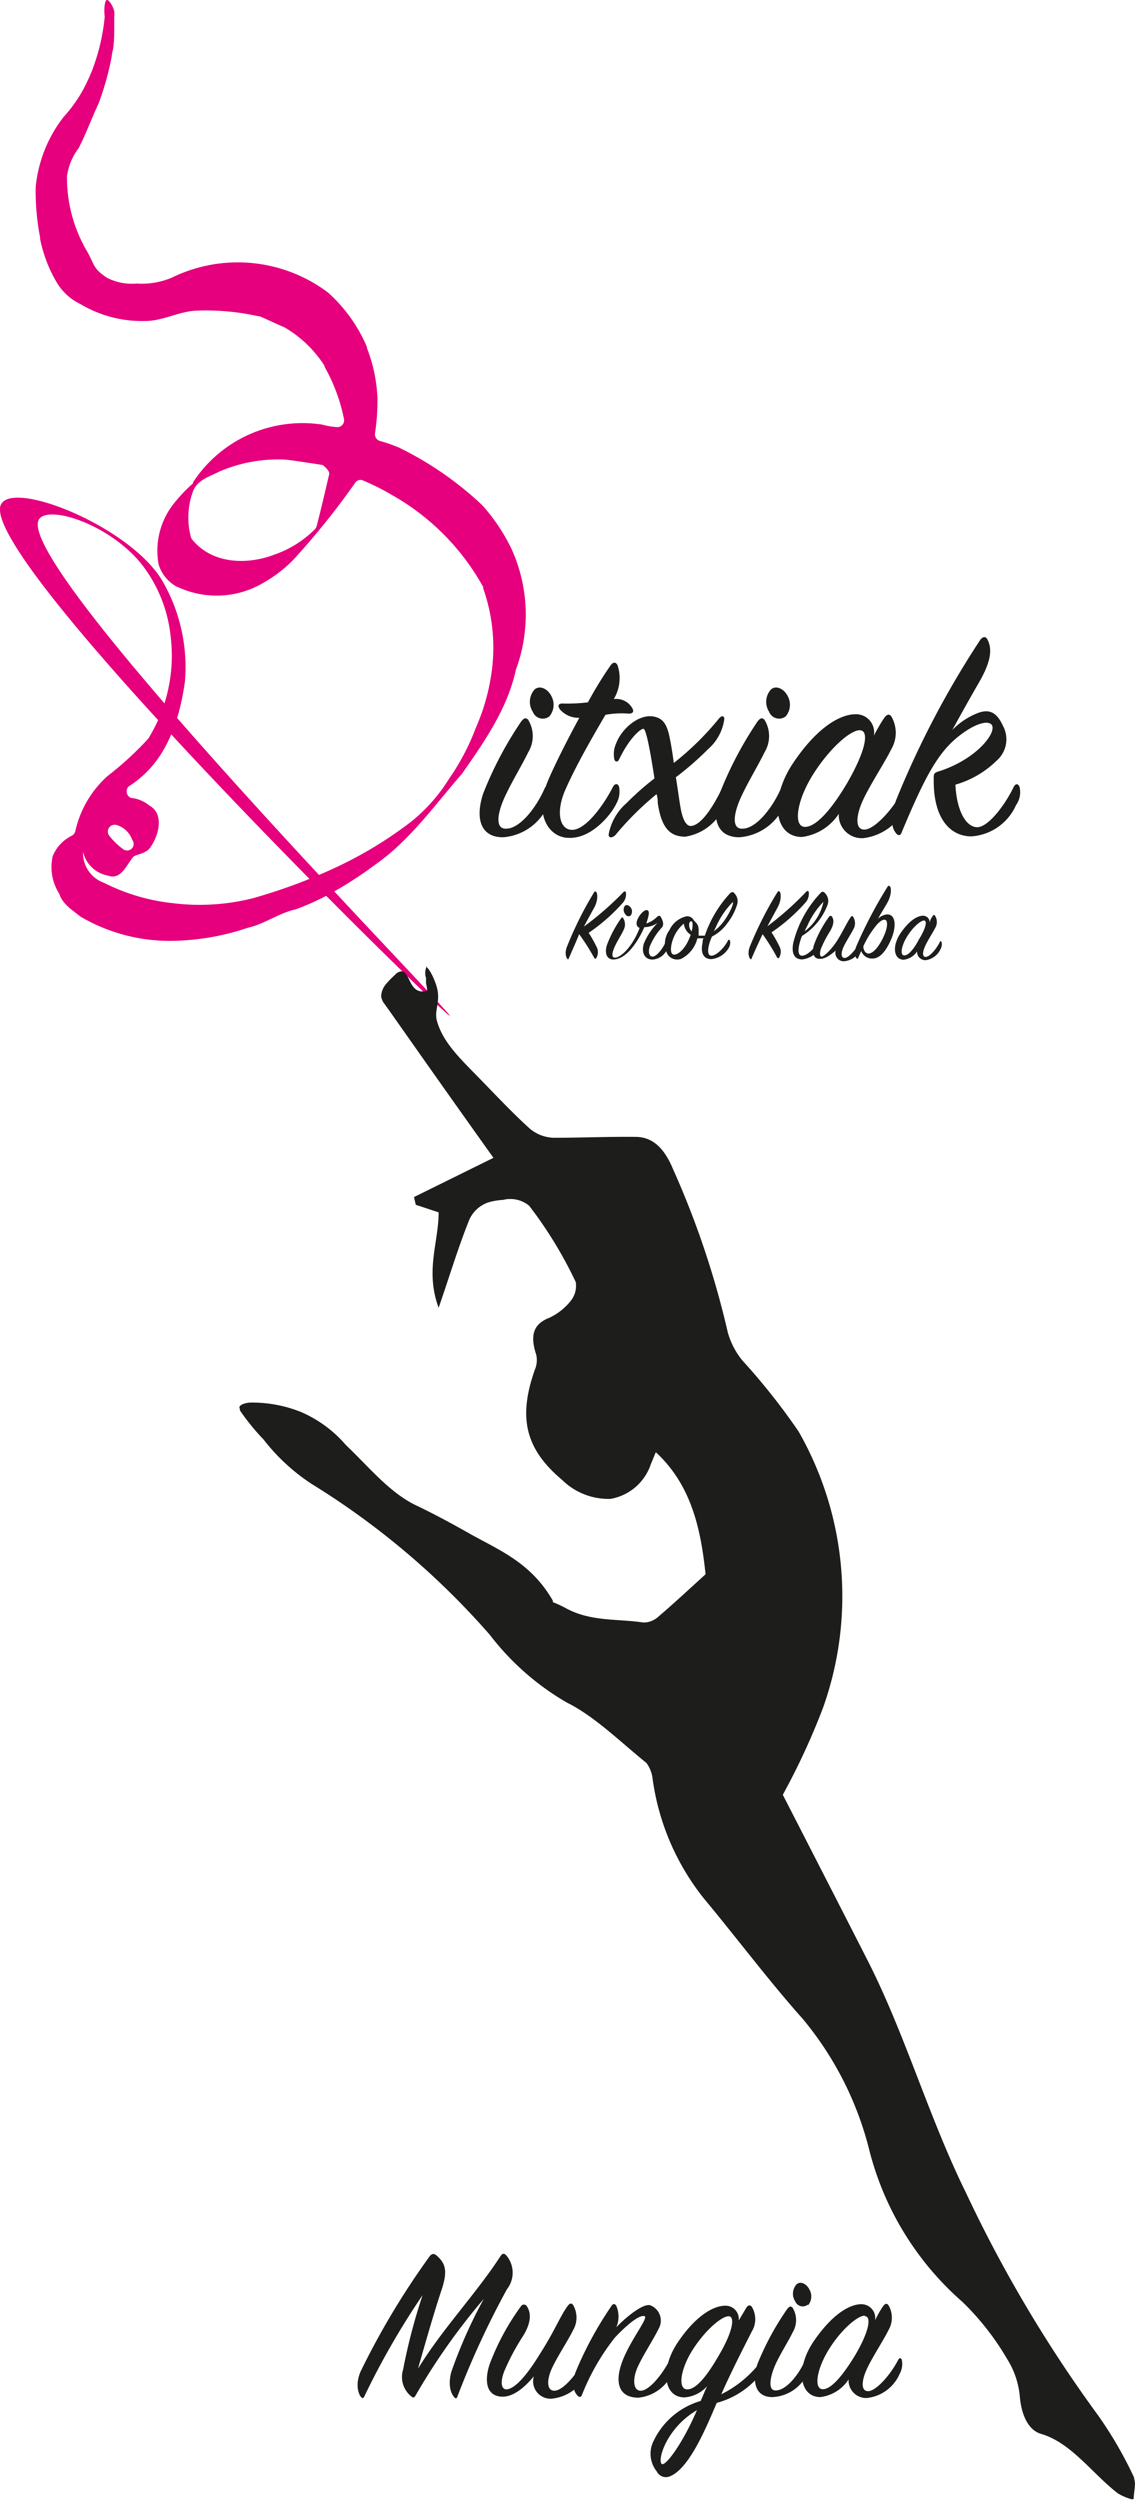 <svg id="Capa_1" data-name="Capa 1" xmlns="http://www.w3.org/2000/svg" xmlns:xlink="http://www.w3.org/1999/xlink" viewBox="0 0 76.41 168.21"><defs><style>.cls-1{fill:none;}.cls-2,.cls-3{fill:#e6007e;}.cls-3{stroke:#1d1d1b;stroke-miterlimit:22.93;stroke-width:0.25px;}.cls-4{clip-path:url(#clip-path);}.cls-5{fill:#1d1d1b;}.cls-6{isolation:isolate;}</style><clipPath id="clip-path" transform="translate(-0.01 -0.14)"><polygon class="cls-1" points="76.62 168.27 30.92 173.1 10.88 67.06 56.58 62.23 76.62 168.27"/></clipPath></defs><title>Kirol Kluba Mungia abajo  </title><path class="cls-2" d="M34.47,37.13a12.38,12.38,0,0,0-2-3v0a22.48,22.48,0,0,0-5.64-3.89h0a10.55,10.55,0,0,0-1.25-.43.47.47,0,0,1-.32-.54,14.26,14.26,0,0,0,.16-2.38,10.49,10.49,0,0,0-.71-3.34v-.07a10.37,10.37,0,0,0-2.61-3.65,10.11,10.11,0,0,0-10.54-1,5.22,5.22,0,0,1-2.35.39,3.67,3.67,0,0,1-2-.39C6.23,18.17,6.42,18,5.84,17a9.77,9.77,0,0,1-1.32-5,4,4,0,0,1,.79-1.9c.51-1,.87-2,1.34-3h0A19.58,19.58,0,0,0,7.52,4a3.22,3.22,0,0,1,.1-.54A8.18,8.18,0,0,0,7.7,2.32v-1a2.2,2.2,0,0,0,0-.43C7.6.5,7.33.1,7.19.14S7,.86,7.06,1.26a13.66,13.66,0,0,1-.84,3.59c-.13.33-.24.58-.27.63A9.4,9.4,0,0,1,4.3,8a9.1,9.1,0,0,0-1.89,4.75v.06a16.48,16.48,0,0,0,.3,3.31.6.6,0,0,0,0,.1,9.38,9.38,0,0,0,1.07,2.84,3.73,3.73,0,0,0,1.64,1.54,8.11,8.11,0,0,0,4.36,1.14c1.22,0,2.31-.67,3.52-.7a16.15,16.15,0,0,1,4.1.38h.08c.56.23,1.11.51,1.67.74h0a7.93,7.93,0,0,1,2.71,2.6v.06a11.86,11.86,0,0,1,1.31,3.53.46.46,0,0,1-.38.53h-.1a5.09,5.09,0,0,1-1-.17A8.81,8.81,0,0,0,13,32.6l0,.07a10.3,10.3,0,0,0-1.37,1.46,5.1,5.1,0,0,0-.94,4,2.57,2.57,0,0,0,1.28,1.52H12a6.18,6.18,0,0,0,5.77-.31,9.19,9.19,0,0,0,1.91-1.45,50.66,50.66,0,0,0,4.24-5.26.42.42,0,0,1,.48-.18,16.24,16.24,0,0,1,2,1,16,16,0,0,1,6.14,6.19v.09a12,12,0,0,1,.5,6.06,13.79,13.79,0,0,1-1,3.33,15.49,15.49,0,0,1-1.81,3.44h0a11.33,11.33,0,0,1-2.49,2.83,27,27,0,0,1-4.87,3A36.46,36.46,0,0,1,17,60.59h0a14.68,14.68,0,0,1-5.39.32A13.44,13.44,0,0,1,7,59.54,2.12,2.12,0,0,1,5.6,57.46a2.11,2.11,0,0,0,1.68,1.6c.85.31,1.21-.65,1.66-1.21a.41.41,0,0,1,.17-.13c.39-.15.83-.22,1.06-.62.53-.77.91-2.2-.11-2.76a2.28,2.28,0,0,0-1.24-.51.48.48,0,0,1-.14-.78,5.07,5.07,0,0,0,.69-.5C11.31,51,12.12,48.44,12.46,46A11.58,11.58,0,0,0,11,39.33h0C9,35.74,1.2,32.51.13,34c-2.35,3.08,30,34.7,30.16,34.49S.53,37.84,2.66,35.05c.71-.91,4.68.37,6.84,3a9.49,9.49,0,0,1,2,4.93A10.62,10.62,0,0,1,10,49.83l-.06.07a21.94,21.94,0,0,1-2.69,2.46,7,7,0,0,0-2.17,3.71.46.46,0,0,1-.23.3,2.67,2.67,0,0,0-1.29,1.37A3.33,3.33,0,0,0,4,60.28c.23.72.89,1.1,1.43,1.54h0a11.87,11.87,0,0,0,5.8,1.63h0a16.51,16.51,0,0,0,5.46-.88c1.13-.25,2.11-1,3.23-1.24a16.93,16.93,0,0,0,2.22-1h0a26,26,0,0,0,3.12-2h0c2.33-1.62,4-4,5.85-6.12h0c1.5-2.15,3.06-4.37,3.63-7h0A10.69,10.69,0,0,0,34.47,37.13Zm-12.3-5.08c-.27,1.16-.54,2.33-.84,3.48a.49.49,0,0,1-.09.19,7.11,7.11,0,0,1-2.76,1.74c-1.8.69-4.15.66-5.52-1a.52.52,0,0,1-.1-.18A5.12,5.12,0,0,1,13,33.21c.29-.78,1.12-1,1.78-1.34a10,10,0,0,1,4.5-.8h0c.82.1,2.45.36,2.45.36S22.23,31.8,22.17,32.05ZM7.84,55.65a1.59,1.59,0,0,1,1.07,1,.54.54,0,0,1,.09.2.44.44,0,0,1-.7.43,4.82,4.82,0,0,1-.94-.91.46.46,0,0,1,.48-.72Z" transform="translate(-0.01 -0.14)"/><path class="cls-3" d="M39.2,58.8" transform="translate(-0.01 -0.14)"/><path class="cls-3" d="M39.2,58.8" transform="translate(-0.01 -0.14)"/><g class="cls-4"><path class="cls-5" d="M28.65,65.18c.17,0,.56.67.76,1.36.28,1-.16,1.5,0,2.24.36,1.35,1.34,2.36,2.59,3.63s2.4,2.52,3.66,3.66a2.6,2.6,0,0,0,1.65.63c1.83,0,3.64-.08,5.47-.06,1.1,0,1.91.66,2.54,2.17a59.48,59.48,0,0,1,3.69,11,5.19,5.19,0,0,0,1,1.9,43.54,43.54,0,0,1,3.76,4.75,22.34,22.34,0,0,1,1.65,18.59,46.76,46.76,0,0,1-2.71,5.86c2,3.9,3.84,7.48,5.67,11.07,2.56,5,4.14,10.6,6.66,15.71a90.56,90.56,0,0,0,8.91,15,27,27,0,0,1,2.38,4.1c.2.38,0,1,0,1.56a3.69,3.69,0,0,1-1.06-.43c-1.72-1.32-3.13-3.4-5.16-4-.88-.25-1.35-1.29-1.45-2.58a5.71,5.71,0,0,0-.84-2.45,18,18,0,0,0-3-3.84,20.13,20.13,0,0,1-6.3-10.28A22.18,22.18,0,0,0,54.06,136c-2.3-2.58-4.43-5.43-6.67-8.12a16.49,16.49,0,0,1-3.44-8,2.24,2.24,0,0,0-.42-1.11c-1.76-1.42-3.49-3.14-5.35-4.06a17.69,17.69,0,0,1-5.2-4.57A52.43,52.43,0,0,0,21,100a13.28,13.28,0,0,1-3.25-3,15,15,0,0,1-1.66-2.06c0-.25.32-.38.73-.42a8.8,8.8,0,0,1,3.47.64,8.33,8.33,0,0,1,3,2.21c1.54,1.46,2.94,3.21,4.74,4.07,1.24.59,2.47,1.26,3.69,1.95,2,1.11,4.06,1.94,5.51,4.46v.1a7.48,7.48,0,0,1,.94.44c1.65.87,3.4.67,5.09.92a1,1,0,0,0,.25,0,1.51,1.51,0,0,0,.77-.34c1-.85,2-1.78,3.23-2.9-.3-2.78-.85-5.91-3.35-8.21-.13.3-.22.55-.33.79A3.48,3.48,0,0,1,41.1,101a4.45,4.45,0,0,1-3.23-1.26c-2.49-2.09-3-4.19-1.85-7.44a1.65,1.65,0,0,0,.09-1c-.49-1.48-.06-2.12.91-2.5a4,4,0,0,0,1.44-1.16,1.62,1.62,0,0,0,.31-1.23,28.11,28.11,0,0,0-3.14-5.14,2,2,0,0,0-1.75-.39,4.51,4.51,0,0,0-1,.17,2.16,2.16,0,0,0-1.34,1.33c-.71,1.78-1.28,3.68-2,5.76-.92-2.49,0-4.39,0-6.42L28,81.21l-.12-.52,5.35-2.64C29,72.13,26,67.81,25.83,67.61a1.27,1.27,0,0,1-.15-.36.93.93,0,0,1,0-.18,1.34,1.34,0,0,1,.36-.76,5.51,5.51,0,0,1,.55-.56.66.66,0,0,1,.39-.24.31.31,0,0,1,.15,0c.38.14.44.9.9,1.22a.72.72,0,0,0,.49.12,1,1,0,0,0,.25-.06,3.26,3.26,0,0,0-.08-.49v-.36a1,1,0,0,1,.07-.81h0" transform="translate(-0.01 -0.14)"/></g><g class="cls-6"><g class="cls-6"><path class="cls-5" d="M32.53,53.56a24.67,24.67,0,0,1,2.56-4.86c.18-.24.32-.3.48-.12a2.09,2.09,0,0,1,0,2.18c-.42.88-1.26,2.24-1.68,3.24-.48,1.16-.44,1.94.2,1.9.9,0,2-1.36,2.6-2.74.1-.18.24-.16.32,0a1.42,1.42,0,0,1-.14,1.24,3.59,3.59,0,0,1-3,2.08C32.35,56.48,32,55.2,32.53,53.56ZM37,48.34a.72.72,0,0,1-1.12-.3,1.24,1.24,0,0,1,.1-1.48c.32-.34.9-.1,1.16.44A1.21,1.21,0,0,1,37,48.34Z" transform="translate(-0.01 -0.14)"/></g><g class="cls-6"><path class="cls-5" d="M37.71,47.88c-.2-.28-.08-.42.22-.4a11.25,11.25,0,0,0,1.66-.08,25.76,25.76,0,0,1,1.52-2.48c.18-.26.38-.24.48,0a2.73,2.73,0,0,1-.26,2.26,1.25,1.25,0,0,1,1.24.6c.14.24.06.38-.24.38a6,6,0,0,0-1.56.08c-.78,1.34-1.92,3.28-2.68,5-.66,1.46-.44,2.7.4,2.74s2-1.38,2.78-2.88c.12-.24.34-.28.42,0a1.67,1.67,0,0,1-.2,1.14c-.26.58-1.58,2.34-3.18,2.28-1.32,0-2.38-1.52-1.42-3.82.42-1,1.26-2.68,2.12-4.26A1.65,1.65,0,0,1,37.71,47.88Z" transform="translate(-0.01 -0.14)"/></g><g class="cls-6"><path class="cls-5" d="M43.33,49.18c-.24,0-1,.72-1.64,2.06-.08.18-.26.2-.32,0a1.75,1.75,0,0,1,.12-1.08c.38-1,1.54-2,2.54-1.8.62.12.88.52,1.06,1.4.1.48.2,1.08.28,1.72a19,19,0,0,0,3-2.94c.2-.26.4-.28.4,0a3.26,3.26,0,0,1-1.08,2,20.64,20.64,0,0,1-2.18,1.9c.14.84.24,1.66.34,2.18.16.8.4,1.08.64,1.1.74,0,1.6-1.42,2.18-2.64.08-.18.24-.2.3,0a1.61,1.61,0,0,1-.18,1.26,3.43,3.43,0,0,1-2.64,2.1c-1.06,0-1.62-.62-1.86-2.28,0-.12,0-.34-.08-.58a19.85,19.85,0,0,0-2.76,2.74c-.16.18-.5.28-.46-.06a3.67,3.67,0,0,1,1.2-2.08,18.5,18.5,0,0,1,1.88-1.66C43.85,51.08,43.53,49.2,43.33,49.18Z" transform="translate(-0.01 -0.14)"/></g><g class="cls-6"><path class="cls-5" d="M48.45,53.56A24.67,24.67,0,0,1,51,48.7c.18-.24.32-.3.48-.12a2.09,2.09,0,0,1,0,2.18c-.42.88-1.26,2.24-1.68,3.24-.48,1.16-.44,1.94.2,1.9.9,0,2-1.36,2.6-2.74.1-.18.24-.16.32,0a1.42,1.42,0,0,1-.14,1.24,3.59,3.59,0,0,1-3,2.08C48.27,56.48,47.89,55.2,48.45,53.56Zm4.46-5.22a.72.72,0,0,1-1.12-.3,1.24,1.24,0,0,1,.1-1.48c.32-.34.9-.1,1.16.44A1.21,1.21,0,0,1,52.91,48.34Z" transform="translate(-0.01 -0.14)"/></g><g class="cls-6"><path class="cls-5" d="M59.53,48.46q.27-.39.48-.12a2.18,2.18,0,0,1,0,2.22c-.44.9-1.44,2.4-1.92,3.46s-.52,2,.16,1.94,1.92-1.4,2.62-2.78c.1-.18.24-.2.32,0A1.79,1.79,0,0,1,61,54.4a3.59,3.59,0,0,1-2.88,2.14,1.55,1.55,0,0,1-1.64-1.64A3.5,3.5,0,0,1,54,56.46c-1.86,0-2.24-2.54-.58-5s3.2-3.26,4.2-3.26a1.22,1.22,0,0,1,1.22,1.44C59.07,49.2,59.31,48.78,59.53,48.46Zm-1.6.82c-.64-.06-2.1,1.24-3.2,3s-1.32,3.48-.54,3.5,1.86-1.26,2.88-3C58.33,50.58,58.51,49.34,57.93,49.28Z" transform="translate(-0.01 -0.14)"/><path class="cls-5" d="M65.89,48.1c.76-.26,1.24,0,1.64.88a1.9,1.9,0,0,1-.42,2.34,6.53,6.53,0,0,1-2.78,1.62c.08,1.64.64,2.78,1.4,2.86s1.92-1.46,2.52-2.7c.12-.24.3-.26.4,0a1.51,1.51,0,0,1-.24,1.22,3.55,3.55,0,0,1-3,2.1c-1.4,0-2.58-1.16-2.54-3.86,0-.36,0-.42.42-.54,2.48-.82,3.8-2.56,3.5-3.08-.22-.36-1.1-.14-2.16.68-1.5,1.14-2.4,2.9-3.94,6.58-.06.16-.22.2-.36,0-.3-.34-.4-1,0-2.2A61.74,61.74,0,0,1,66,43.2c.18-.24.38-.26.5,0,.3.6.26,1.4-.58,2.86-.48.82-1.26,2.22-1.8,3.2A4.87,4.87,0,0,1,65.89,48.1Z" transform="translate(-0.01 -0.14)"/></g></g><g class="cls-6"><g class="cls-6"><path class="cls-5" d="M38.3,64.63c0,.07-.07.08-.12,0s-.17-.36,0-.79A24.38,24.38,0,0,1,40,60.19c.06-.09.12-.08.17,0s.13.51-.17,1.05c-.19.34-.42.76-.68,1.25A20.84,20.84,0,0,0,42,60.15c.05-.06.11,0,.14,0a.87.87,0,0,1-.22.76,12.25,12.25,0,0,1-2.28,2,8.07,8.07,0,0,1,.51.9.77.77,0,0,1,0,.8c0,.05-.09.05-.13,0A14.11,14.11,0,0,0,39,63C38.79,63.53,38.54,64.07,38.3,64.63Z" transform="translate(-0.01 -0.14)"/></g><g class="cls-6"><path class="cls-5" d="M44.26,61.82c.09-.06.16-.09.22,0s.3.49.09.73a4.23,4.23,0,0,0-.81,1.26c-.13.39-.05.69.18.7s.66-.46.89-1c0-.07.08-.07.11,0a.64.64,0,0,1,0,.47,1.16,1.16,0,0,1-1,.73c-.55,0-.77-.5-.58-1.09a4.37,4.37,0,0,1,.92-1.38,1.62,1.62,0,0,1-.89.29c-.45,1-1.17,2.08-2,2.17-.55.06-.7-.45-.51-1a8,8,0,0,1,.93-1.75c.06-.09.12-.11.17,0a.8.8,0,0,1,0,.79c-.14.32-.43.73-.62,1.18s-.15.68.08.66c.47-.06,1.22-.89,1.63-2-.55-.21.15-1.19.45-1.2s.14.45,0,.9A1.79,1.79,0,0,0,44.26,61.82Zm-1.78-.09c-.09.11-.3.09-.4-.11a.45.45,0,0,1,0-.53c.12-.12.32,0,.42.16A.47.47,0,0,1,42.48,61.73Z" transform="translate(-0.01 -0.14)"/><path class="cls-5" d="M47.89,64.45c.34,0,.84-.49,1.12-1,0-.09.12-.1.15,0a.69.69,0,0,1-.07.44,1.54,1.54,0,0,1-1.19.79c-.48,0-.76-.35-.59-1.12,0-.1,0-.19.07-.28h-.17l-.25,0a2.12,2.12,0,0,1-1.09,1.38.78.78,0,0,1-.92-.3,1.53,1.53,0,0,1,.12-1.62,1.69,1.69,0,0,1,1.14-.94.48.48,0,0,1,.49.24c.17.23.37.27.34.79a2.1,2.1,0,0,1,0,.27h.42a7.85,7.85,0,0,1,1.69-2.84c.1-.11.22-.13.31,0a.76.76,0,0,1,.16.79,3.9,3.9,0,0,1-.68,1.26,2.83,2.83,0,0,1-1,.85C47.65,63.81,47.57,64.43,47.89,64.45Zm-1.84-2.16a2.4,2.4,0,0,0-.56.67c-.3.54-.4,1.21-.22,1.37s.64-.09,1-.74a4.33,4.33,0,0,0,.24-.55A1,1,0,0,1,46.05,62.29Zm.58,0c0-.23-.18-.19-.22,0a.63.63,0,0,0,.16.52A1.4,1.4,0,0,0,46.63,62.28Zm2.2-.29c.32-.46.6-1.09.51-1.16a5.54,5.54,0,0,0-1.12,1.65l-.15.31A3.2,3.2,0,0,0,48.83,62Z" transform="translate(-0.01 -0.14)"/><path class="cls-5" d="M50.61,64.63c0,.07-.07.08-.12,0s-.17-.36,0-.79a24.42,24.42,0,0,1,1.86-3.67c.07-.09.12-.08.17,0s.13.51-.17,1.05l-.68,1.25a20.8,20.8,0,0,0,2.64-2.35c.05-.06.11,0,.14,0a.88.88,0,0,1-.22.76,12.27,12.27,0,0,1-2.28,2,7.92,7.92,0,0,1,.51.9.77.77,0,0,1,0,.8c0,.05-.09.05-.13,0A14,14,0,0,0,51.35,63C51.1,63.53,50.85,64.07,50.61,64.63Z" transform="translate(-0.01 -0.14)"/></g><g class="cls-6"><path class="cls-5" d="M54,64.45c.35,0,.85-.49,1.13-1,.05-.09.13-.1.16,0a.65.65,0,0,1-.07.45,1.59,1.59,0,0,1-1.2.8c-.5,0-.76-.36-.6-1.14a7.51,7.51,0,0,1,1.82-3.32c.11-.12.21-.13.31,0a.74.74,0,0,1,.17.79A4.17,4.17,0,0,1,54,63.12C53.73,63.83,53.65,64.43,54,64.45Zm1.47-3.65a5.41,5.41,0,0,0-1.12,1.66,3.79,3.79,0,0,0-.17.35A3.35,3.35,0,0,0,55.45,60.8Z" transform="translate(-0.01 -0.14)"/></g><g class="cls-6"><path class="cls-5" d="M55.2,64.66c-.51,0-.53-.57-.37-1a7.74,7.74,0,0,1,1-1.84.11.11,0,0,1,.19,0c.16.24.12.56-.14,1a7.36,7.36,0,0,0-.56,1.06c-.15.35-.13.61,0,.63s.68-.48,1.07-1.11.66-1.23.89-1.54c.07-.1.12-.12.18,0a.8.8,0,0,1,0,.81c-.16.32-.52.86-.68,1.23s-.16.71.1.7.67-.49,1-1c0-.06.1-.07.13,0a.63.63,0,0,1-.06.45,1.38,1.38,0,0,1-1.08.77.56.56,0,0,1-.6-.71C56,64.32,55.6,64.68,55.2,64.66Z" transform="translate(-0.01 -0.14)"/></g><g class="cls-6"><path class="cls-5" d="M58.75,64.64a.76.76,0,0,1-.76-.51l-.21.47c0,.07-.07.08-.12,0s-.18-.35,0-.79a30.07,30.07,0,0,1,2.1-4c.06-.09.12-.09.18,0s.11.53-.19,1.07c-.11.2-.42.7-.64,1.09a1,1,0,0,1,.62-.3c.61,0,.64.85.25,1.73S59.17,64.64,58.75,64.64Zm.32-2.31a6.33,6.33,0,0,0-.94,1.49c0,.21.11.44.3.48s.58-.16,1-1,.32-1.25.16-1.27S59.29,62.11,59.07,62.33Z" transform="translate(-0.01 -0.14)"/></g><g class="cls-6"><path class="cls-5" d="M62.8,61.78c.07-.09.12-.11.17,0a.78.78,0,0,1,0,.8c-.16.32-.52.86-.69,1.25s-.19.71.06.7.69-.5.94-1c0-.07.09-.07.12,0a.66.66,0,0,1-.06.45,1.3,1.3,0,0,1-1,.77.56.56,0,0,1-.59-.59,1.26,1.26,0,0,1-.9.56c-.67,0-.81-.91-.21-1.79s1.15-1.17,1.51-1.17a.44.44,0,0,1,.44.52C62.63,62,62.72,61.9,62.8,61.78Zm-.58.3c-.23,0-.76.45-1.15,1.09s-.48,1.25-.19,1.26.67-.45,1-1.09C62.37,62.55,62.43,62.1,62.22,62.08Z" transform="translate(-0.01 -0.14)"/></g></g><g class="cls-6"><g class="cls-6"><path class="cls-5" d="M24.54,161.39c-.06.15-.15.15-.26,0s-.38-.75,0-1.66A52.26,52.26,0,0,1,28.91,152c.14-.2.29-.26.49-.09.59.52.76,1,.36,2.25-.49,1.46-1,3.24-1.61,5.37,1.66-2.71,3.88-5,5.55-7.57.14-.21.26-.23.44,0a1.8,1.8,0,0,1,0,2.22,58.07,58.07,0,0,0-3.34,7.23c-.06.15-.12.15-.24,0s-.43-.65-.17-1.66a32.81,32.81,0,0,1,2.19-4.92A43.13,43.13,0,0,0,28,161.31c-.08.15-.15.2-.27.11a1.68,1.68,0,0,1-.58-1.84,38.63,38.63,0,0,1,1.31-5A52.23,52.23,0,0,0,24.54,161.39Z" transform="translate(-0.01 -0.14)"/></g><g class="cls-6"><path class="cls-5" d="M33.75,161.41c-1.08-.08-1.11-1.2-.77-2.2a16.33,16.33,0,0,1,2.1-3.88.23.23,0,0,1,.4,0c.33.5.26,1.19-.29,2.05A15.6,15.6,0,0,0,34,159.6c-.32.75-.27,1.29.08,1.32.59,0,1.43-1,2.25-2.34,1-1.55,1.4-2.6,1.88-3.25.15-.21.26-.24.38-.09a1.68,1.68,0,0,1,0,1.7c-.33.68-1.09,1.82-1.44,2.6s-.33,1.5.21,1.47,1.41-1,2-2.1c.08-.14.21-.15.27,0a1.33,1.33,0,0,1-.14,1,2.91,2.91,0,0,1-2.28,1.63,1.17,1.17,0,0,1-1.26-1.5C35.41,160.69,34.6,161.47,33.75,161.41Z" transform="translate(-0.01 -0.14)"/></g><g class="cls-6"><path class="cls-5" d="M43.75,155.25a1.1,1.1,0,0,1,.59,1.61c-.32.67-1.06,1.79-1.41,2.58s-.3,1.6.24,1.57,1.37-1,1.95-2.1c.08-.14.18-.14.26,0a1.12,1.12,0,0,1-.14,1A2.84,2.84,0,0,1,43,161.48c-1.29,0-1.6-.94-1.16-2.26.5-1.49,1.84-3.1,1.57-3.22s-1,.37-2,1.43a15.14,15.14,0,0,0-2.22,3.86c-.06.14-.15.2-.29.06-.3-.3-.4-.81-.15-1.57a24.13,24.13,0,0,1,2.43-4.48c.11-.17.23-.15.32,0a1.8,1.8,0,0,1,0,1.44C42.22,156,43.25,155.18,43.75,155.25Z" transform="translate(-0.01 -0.14)"/></g><g class="cls-6"><path class="cls-5" d="M48.26,161.83c-.84,2-1.92,4.45-3.15,4.94a.68.68,0,0,1-.88-.32,1.91,1.91,0,0,1-.3-1.88,5.07,5.07,0,0,1,3.25-2.87c.15-.33.29-.7.44-1a2.26,2.26,0,0,1-1.53.76c-1.4,0-1.67-1.9-.44-3.72s2.42-2.45,3.19-2.45a.89.89,0,0,1,.9,1l.5-.84c.12-.21.27-.23.38-.09a1.6,1.6,0,0,1,0,1.67c-.46.91-1.41,2.75-2.05,4.22a7.6,7.6,0,0,0,2.72-2.28c.09-.12.23-.12.26,0a1.48,1.48,0,0,1-.3.88A5.64,5.64,0,0,1,48.26,161.83Zm-3.72,4.09c.2.29,1.4-1.29,2.39-3.6C44.95,163.47,44.28,165.56,44.54,165.92ZM49.06,156c-.47,0-1.58.94-2.42,2.26s-1,2.64-.38,2.66,1.37-.94,2.14-2.28C49.37,157,49.5,156,49.06,156Z" transform="translate(-0.01 -0.14)"/></g><g class="cls-6"><path class="cls-5" d="M51,159.22A18.79,18.79,0,0,1,53,155.52c.14-.18.24-.23.37-.09a1.59,1.59,0,0,1,0,1.66c-.32.67-1,1.7-1.28,2.46s-.33,1.47.15,1.44c.68,0,1.52-1,2-2.08.08-.14.18-.12.24,0a1.08,1.08,0,0,1-.11.94A2.72,2.72,0,0,1,52,161.44C50.89,161.44,50.61,160.46,51,159.22Zm3.39-4a.55.55,0,0,1-.85-.23.94.94,0,0,1,.08-1.12c.24-.26.68-.08.88.33A.92.92,0,0,1,54.42,155.25Z" transform="translate(-0.01 -0.14)"/></g><g class="cls-6"><path class="cls-5" d="M59.45,155.34c.14-.2.26-.23.37-.09a1.66,1.66,0,0,1,0,1.69c-.33.68-1.09,1.82-1.46,2.63s-.39,1.5.12,1.47,1.46-1.06,2-2.11c.08-.14.18-.15.24,0a1.36,1.36,0,0,1-.14.94,2.73,2.73,0,0,1-2.19,1.63,1.18,1.18,0,0,1-1.25-1.25,2.66,2.66,0,0,1-1.9,1.19c-1.41,0-1.7-1.93-.44-3.77s2.43-2.48,3.19-2.48a.93.93,0,0,1,.93,1.09C59.1,155.9,59.28,155.59,59.45,155.34Zm-1.22.62c-.49,0-1.6.94-2.43,2.29s-1,2.64-.41,2.66,1.41-1,2.19-2.29C58.54,157,58.68,156,58.24,156Z" transform="translate(-0.01 -0.14)"/></g></g></svg>